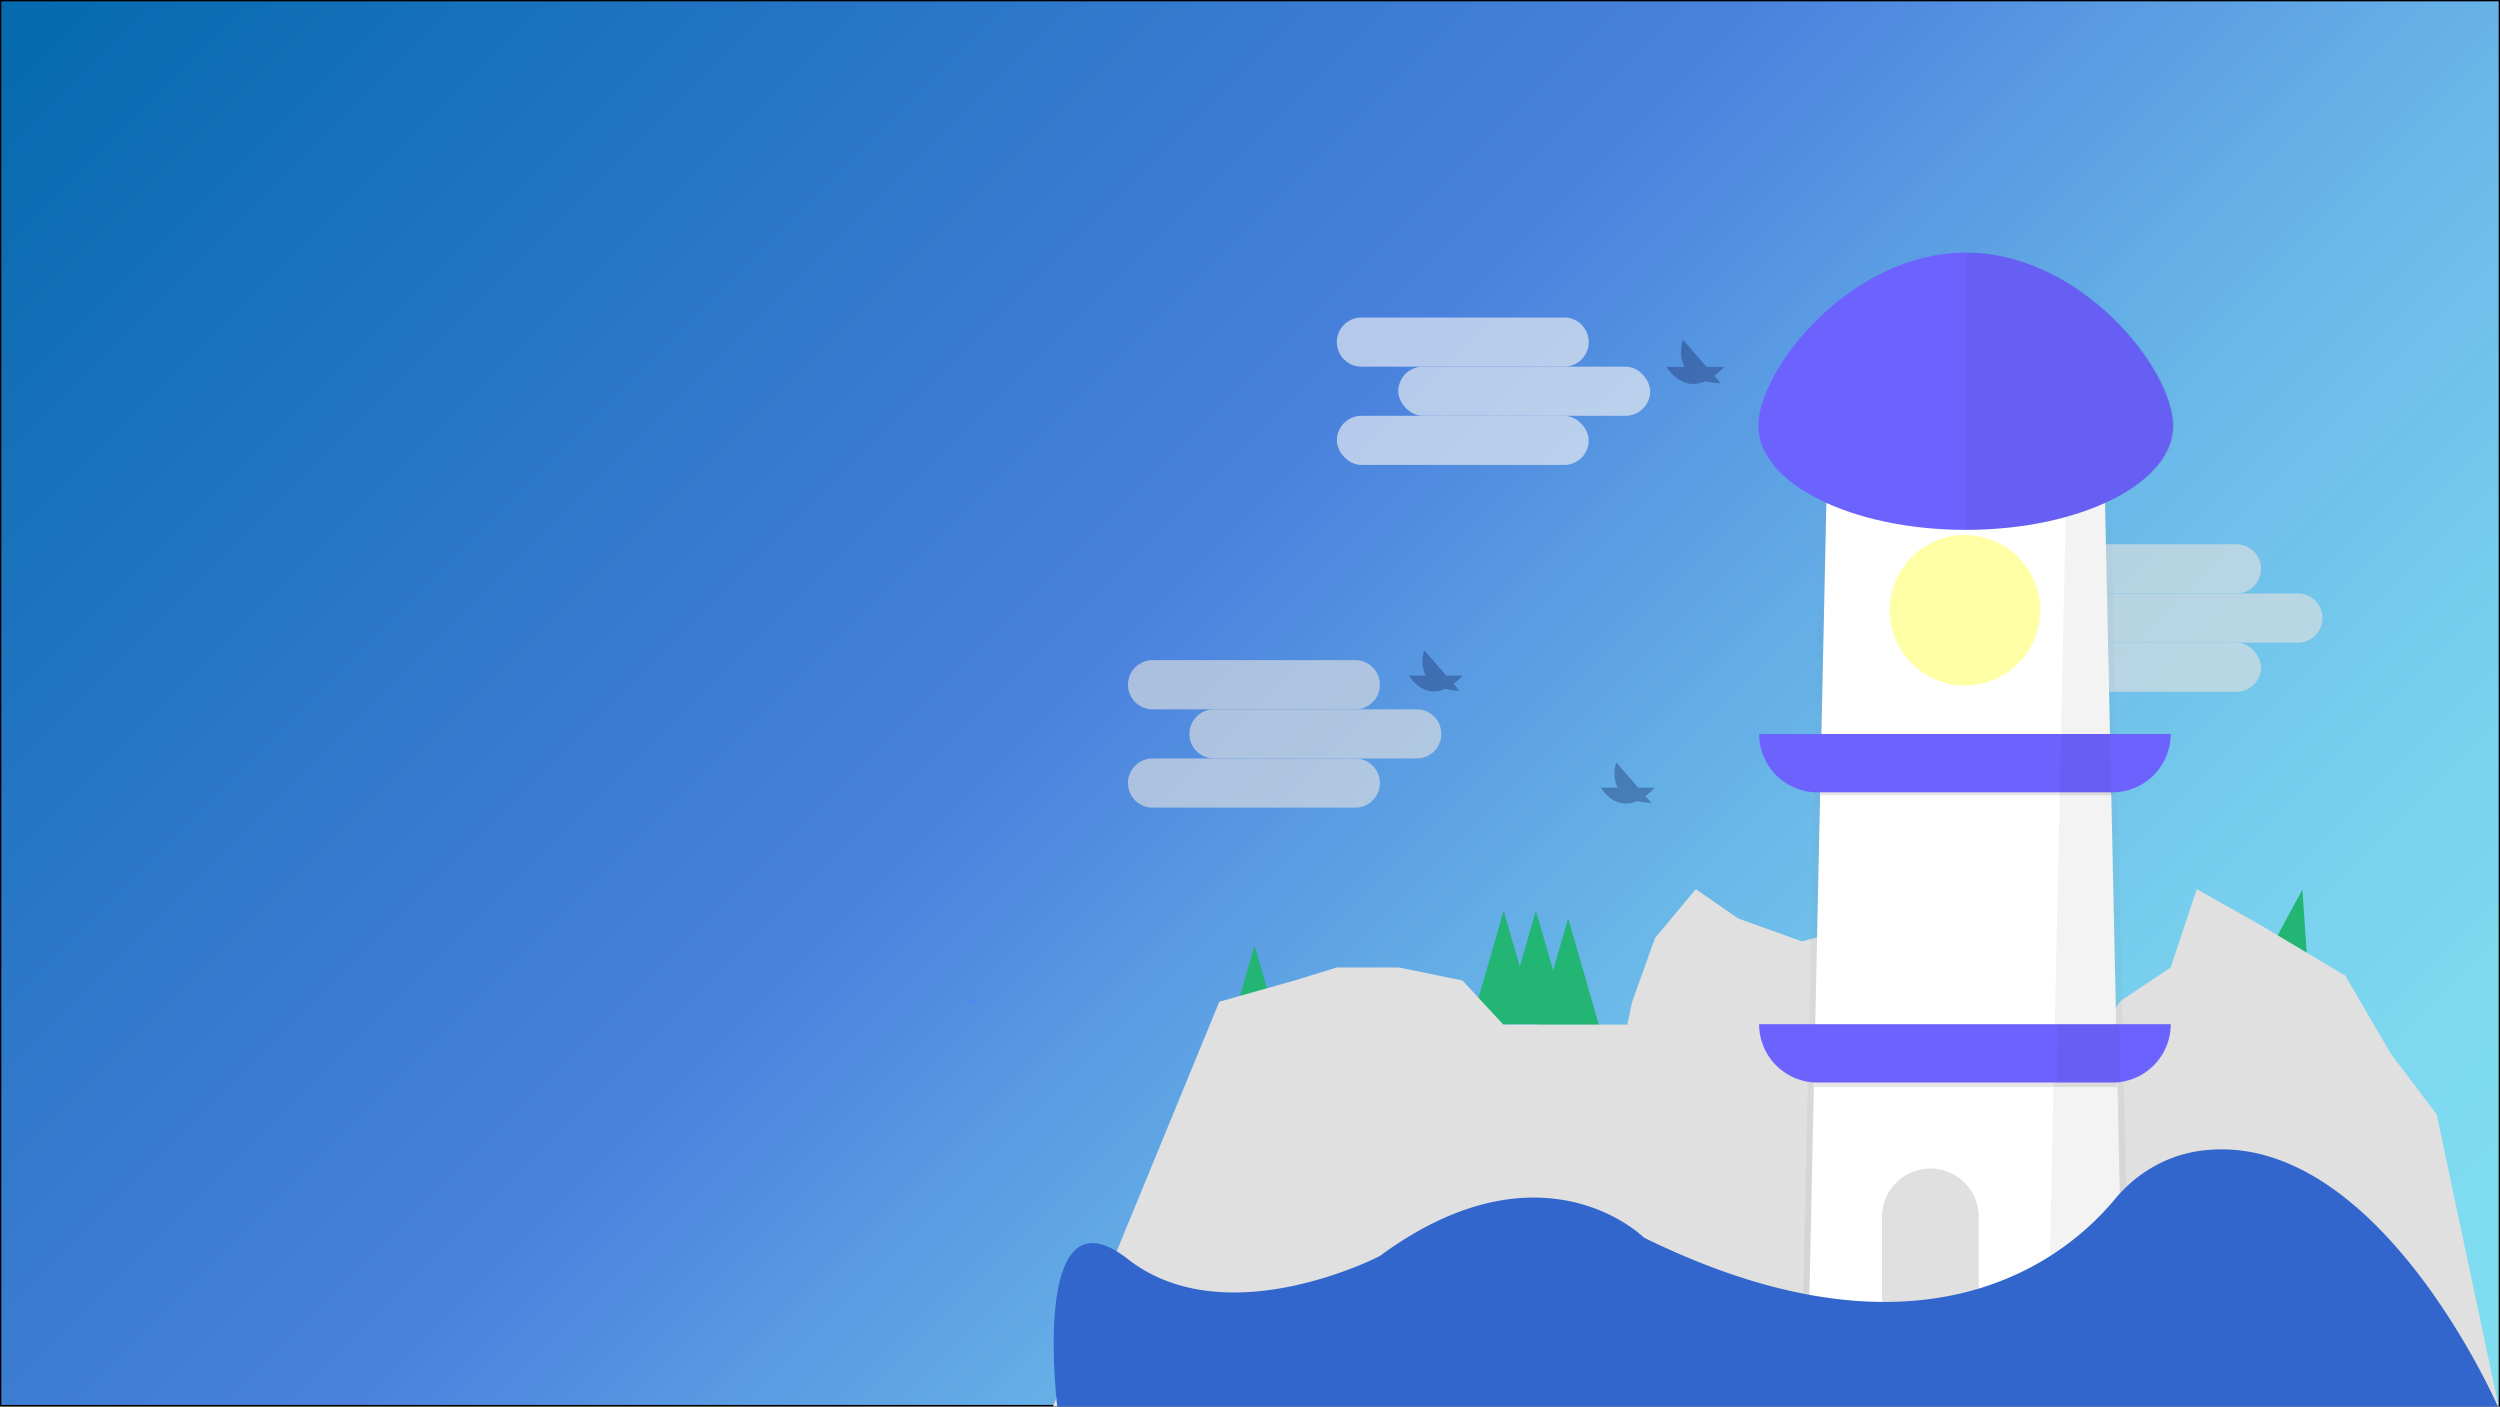 <svg id="Layer_1" data-name="Layer 1" xmlns="http://www.w3.org/2000/svg" xmlns:xlink="http://www.w3.org/1999/xlink" viewBox="0 0 1920 1080.28"><rect x="0" y="0" width="1920" height="1080.28" fill="#333333" stroke="none"/><defs><style>.cls-1{fill:url(#linear-gradient);}.cls-2{fill:#22b573;}.cls-3{fill:#e0e0e0;}.cls-4{opacity:0.64;}.cls-5{opacity:0.5;}.cls-6{fill:url(#linear-gradient-2);}.cls-7{fill:#fff;}.cls-8{opacity:0.05;}.cls-9{fill:#6c63ff;}.cls-10{fill:#ffffa5;}.cls-11{opacity:0.1;isolation:isolate;}.cls-12{fill:#36c;}.cls-13{fill:#f2f2f2;}.cls-14{opacity:0.3;}.cls-15{fill:#030b44;}.cls-16{fill:#4d8af0;}</style><linearGradient id="linear-gradient" x1="1709.5" y1="1289.5" x2="210.5" y2="-209.5" gradientUnits="userSpaceOnUse"><stop offset="0" stop-color="#80ddf0"/><stop offset="0.11" stop-color="#7ed9f0"/><stop offset="0.22" stop-color="#77cff0" stop-opacity="0.98"/><stop offset="0.34" stop-color="#6cbdf0" stop-opacity="0.96"/><stop offset="0.45" stop-color="#5da4f0" stop-opacity="0.93"/><stop offset="0.55" stop-color="#4d8af0" stop-opacity="0.9"/><stop offset="0.99" stop-color="#0071bc" stop-opacity="0.9"/></linearGradient><linearGradient id="linear-gradient-2" x1="409.55" y1="45.36" x2="409.55" y2="708.26" gradientTransform="translate(1919.33 1082) rotate(180)" gradientUnits="userSpaceOnUse"><stop offset="0" stop-color="gray" stop-opacity="0.25"/><stop offset="0.54" stop-color="gray" stop-opacity="0.12"/><stop offset="1" stop-color="gray" stop-opacity="0.1"/></linearGradient></defs><rect class="cls-1" x="0.5" y="0.5" width="1919" height="1079"/><path d="M1919,1V1079H1V1H1919m1-1H0V1080H1920V0Z"/><polygon class="cls-2" points="1216.94 748.9 1229.52 792.47 1204.36 792.47 1179.19 792.47 1191.77 748.9 1204.36 705.32 1216.94 748.9"/><polygon class="cls-2" points="1192.16 743 1204.74 786.58 1179.58 786.58 1154.43 786.58 1167.01 743 1179.58 699.42 1192.16 743"/><polygon class="cls-2" points="1167.4 743 1179.98 786.58 1154.82 786.58 1129.65 786.58 1142.24 743 1154.82 699.42 1167.4 743"/><polygon class="cls-2" points="976.1 769.6 988.68 813.19 963.52 813.19 938.36 813.19 950.94 769.6 963.52 726.03 976.1 769.6"/><polygon class="cls-2" points="1771.3 728.41 1774.33 773.67 1749.74 768.32 1725.17 762.98 1746.71 723.07 1768.25 683.15 1771.3 728.41"/><polygon class="cls-3" points="808.63 1080.11 936.45 769.32 994.1 753.03 1026.68 743.01 1074.3 743.01 1123.17 753.03 1154.5 786.87 1204.63 786.87 1249.75 786.87 1253.51 769.32 1271.05 720.45 1302.38 682.85 1334.96 705.41 1383.84 722.96 1431.46 710.42 1482.84 743.01 1519.18 753.03 1566.8 791.88 1604.4 804.41 1628.53 768.8 1667.06 743.01 1687.11 682.85 1735.98 710.42 1801.15 749.27 1836.24 809.43 1871.33 855.79 1918.95 1080.11 808.63 1080.11"/><g class="cls-4"><path class="cls-3" d="M1736.46,436.92h0a18.87,18.87,0,0,1-18.87,18.87h-155.7A18.87,18.87,0,0,1,1543,436.92h0A18.87,18.87,0,0,1,1561.89,418h155.7A18.87,18.87,0,0,1,1736.46,436.92Z"/><path class="cls-3" d="M1783.64,474.66h0a18.87,18.87,0,0,1-18.87,18.88h-155.7a18.87,18.87,0,0,1-18.87-18.88h0a18.87,18.87,0,0,1,18.87-18.87h155.7A18.87,18.87,0,0,1,1783.64,474.66Z"/><rect class="cls-3" x="1543.02" y="493.54" width="193.44" height="37.75" rx="18.87"/></g><g class="cls-5"><polygon class="cls-6" points="1398.59 373.74 1620.98 373.74 1635.73 1036.64 1383.84 1036.64 1398.59 373.74"/></g><polygon class="cls-7" points="1402.91 373.74 1616.4 373.74 1630.55 1036.64 1388.75 1036.64 1402.91 373.74"/><g class="cls-8"><polygon points="1586.92 373.74 1616.4 373.74 1630.55 1036.64 1572.76 1036.64 1586.92 373.74"/></g><path class="cls-9" d="M1667.12,786.58h0a44.83,44.83,0,0,1-44.83,44.83H1395.83A44.83,44.83,0,0,1,1351,786.58h316.12Z"/><path class="cls-9" d="M1667.12,563.69h0a44.83,44.83,0,0,1-44.83,44.83H1395.83A44.83,44.83,0,0,1,1351,563.69h316.12Z"/><circle class="cls-10" cx="1509.07" cy="468.7" r="57.8"/><rect class="cls-11" x="1393.47" y="831.39" width="232.37" height="3.53"/><rect class="cls-11" x="1398.19" y="608.47" width="224.11" height="2.36"/><path class="cls-3" d="M1445.37,934.61a37.18,37.18,0,0,1,37.16-37.16h0a37.16,37.16,0,0,1,37.15,37.16v102h-74.31Z"/><path class="cls-12" d="M866.21,967c54.55,42.62,131.28,22.42,169.64,7.92a238.64,238.64,0,0,0,23.81-10.28c125-92,202.88-14.15,202.88-14.15C1480,1057.38,1588.7,963.88,1624.19,921c16.78-20.29,40.4-34,66.51-37.31a123.17,123.17,0,0,1,48,3.4c108.28,29.05,179.71,193.22,179.71,193.22H812S790.73,908.06,866.21,967Z"/><g class="cls-4"><path class="cls-13" d="M1220.15,262.72h0a18.88,18.88,0,0,1-18.88,18.88H1045.58a18.88,18.88,0,0,1-18.88-18.88h0a18.87,18.87,0,0,1,18.88-18.87h155.69A18.87,18.87,0,0,1,1220.15,262.72Z"/><rect class="cls-13" x="1073.89" y="281.6" width="193.44" height="37.75" rx="18.87"/><rect class="cls-13" x="1026.7" y="319.34" width="193.44" height="37.75" rx="18.87"/></g><g class="cls-4"><path class="cls-3" d="M1059.74,525.89h0a18.87,18.87,0,0,1-18.87,18.88H885.17a18.87,18.87,0,0,1-18.87-18.88h0A18.87,18.87,0,0,1,885.17,507h155.7A18.87,18.87,0,0,1,1059.74,525.89Z"/><path class="cls-3" d="M1106.92,563.64h0a18.87,18.87,0,0,1-18.87,18.87H932.35a18.87,18.87,0,0,1-18.87-18.87h0a18.87,18.87,0,0,1,18.87-18.87h155.7A18.87,18.87,0,0,1,1106.92,563.64Z"/><path class="cls-3" d="M1059.74,601.38h0a18.87,18.87,0,0,1-18.87,18.88H885.17a18.87,18.87,0,0,1-18.87-18.88h0a18.87,18.87,0,0,1,18.87-18.87h155.7A18.87,18.87,0,0,1,1059.74,601.38Z"/></g><g class="cls-14"><path class="cls-15" d="M1082.08,518.83h41.28C1097.63,546.34,1082.08,518.83,1082.08,518.83Z"/><path class="cls-15" d="M1093.8,499.36l27.07,31.17C1083.22,529.15,1093.8,499.36,1093.8,499.36Z"/></g><g class="cls-14"><path class="cls-15" d="M1229.52,604.93h41.28C1245.07,632.45,1229.52,604.93,1229.52,604.93Z"/><path class="cls-15" d="M1241.25,585.47l27.06,31.17C1230.66,615.26,1241.25,585.47,1241.25,585.47Z"/></g><g class="cls-14"><path class="cls-15" d="M1279.92,281.74h44.28C1296.6,311.31,1279.92,281.74,1279.92,281.74Z"/><path class="cls-15" d="M1292.49,260.86l29,33.44C1281.14,292.81,1292.49,260.86,1292.49,260.86Z"/></g><g class="cls-8"><path d="M1627.54,786.58h-47l-1,44.81h45.11c1.3,0,2.62-.06,3.87-.17Z"/></g><g class="cls-8"><polygon points="1581.9 608.47 1621.42 608.47 1620.45 563.65 1582.86 563.65 1581.9 608.47"/></g><path class="cls-16" d="M749,768.8a1.88,1.88,0,1,0-1.88,1.88A1.88,1.88,0,0,0,749,768.8Z"/><path class="cls-9" d="M1509.66,194c87.95,0,159.24,89,159.24,133.1s-71.29,79.84-159.24,79.84-159.25-35.74-159.25-79.84S1421.71,194,1509.66,194Z"/><g class="cls-8"><path d="M1510.58,194V406.94c88,0,159.25-35.74,159.25-79.84S1598.53,194,1510.58,194Z"/></g></svg>